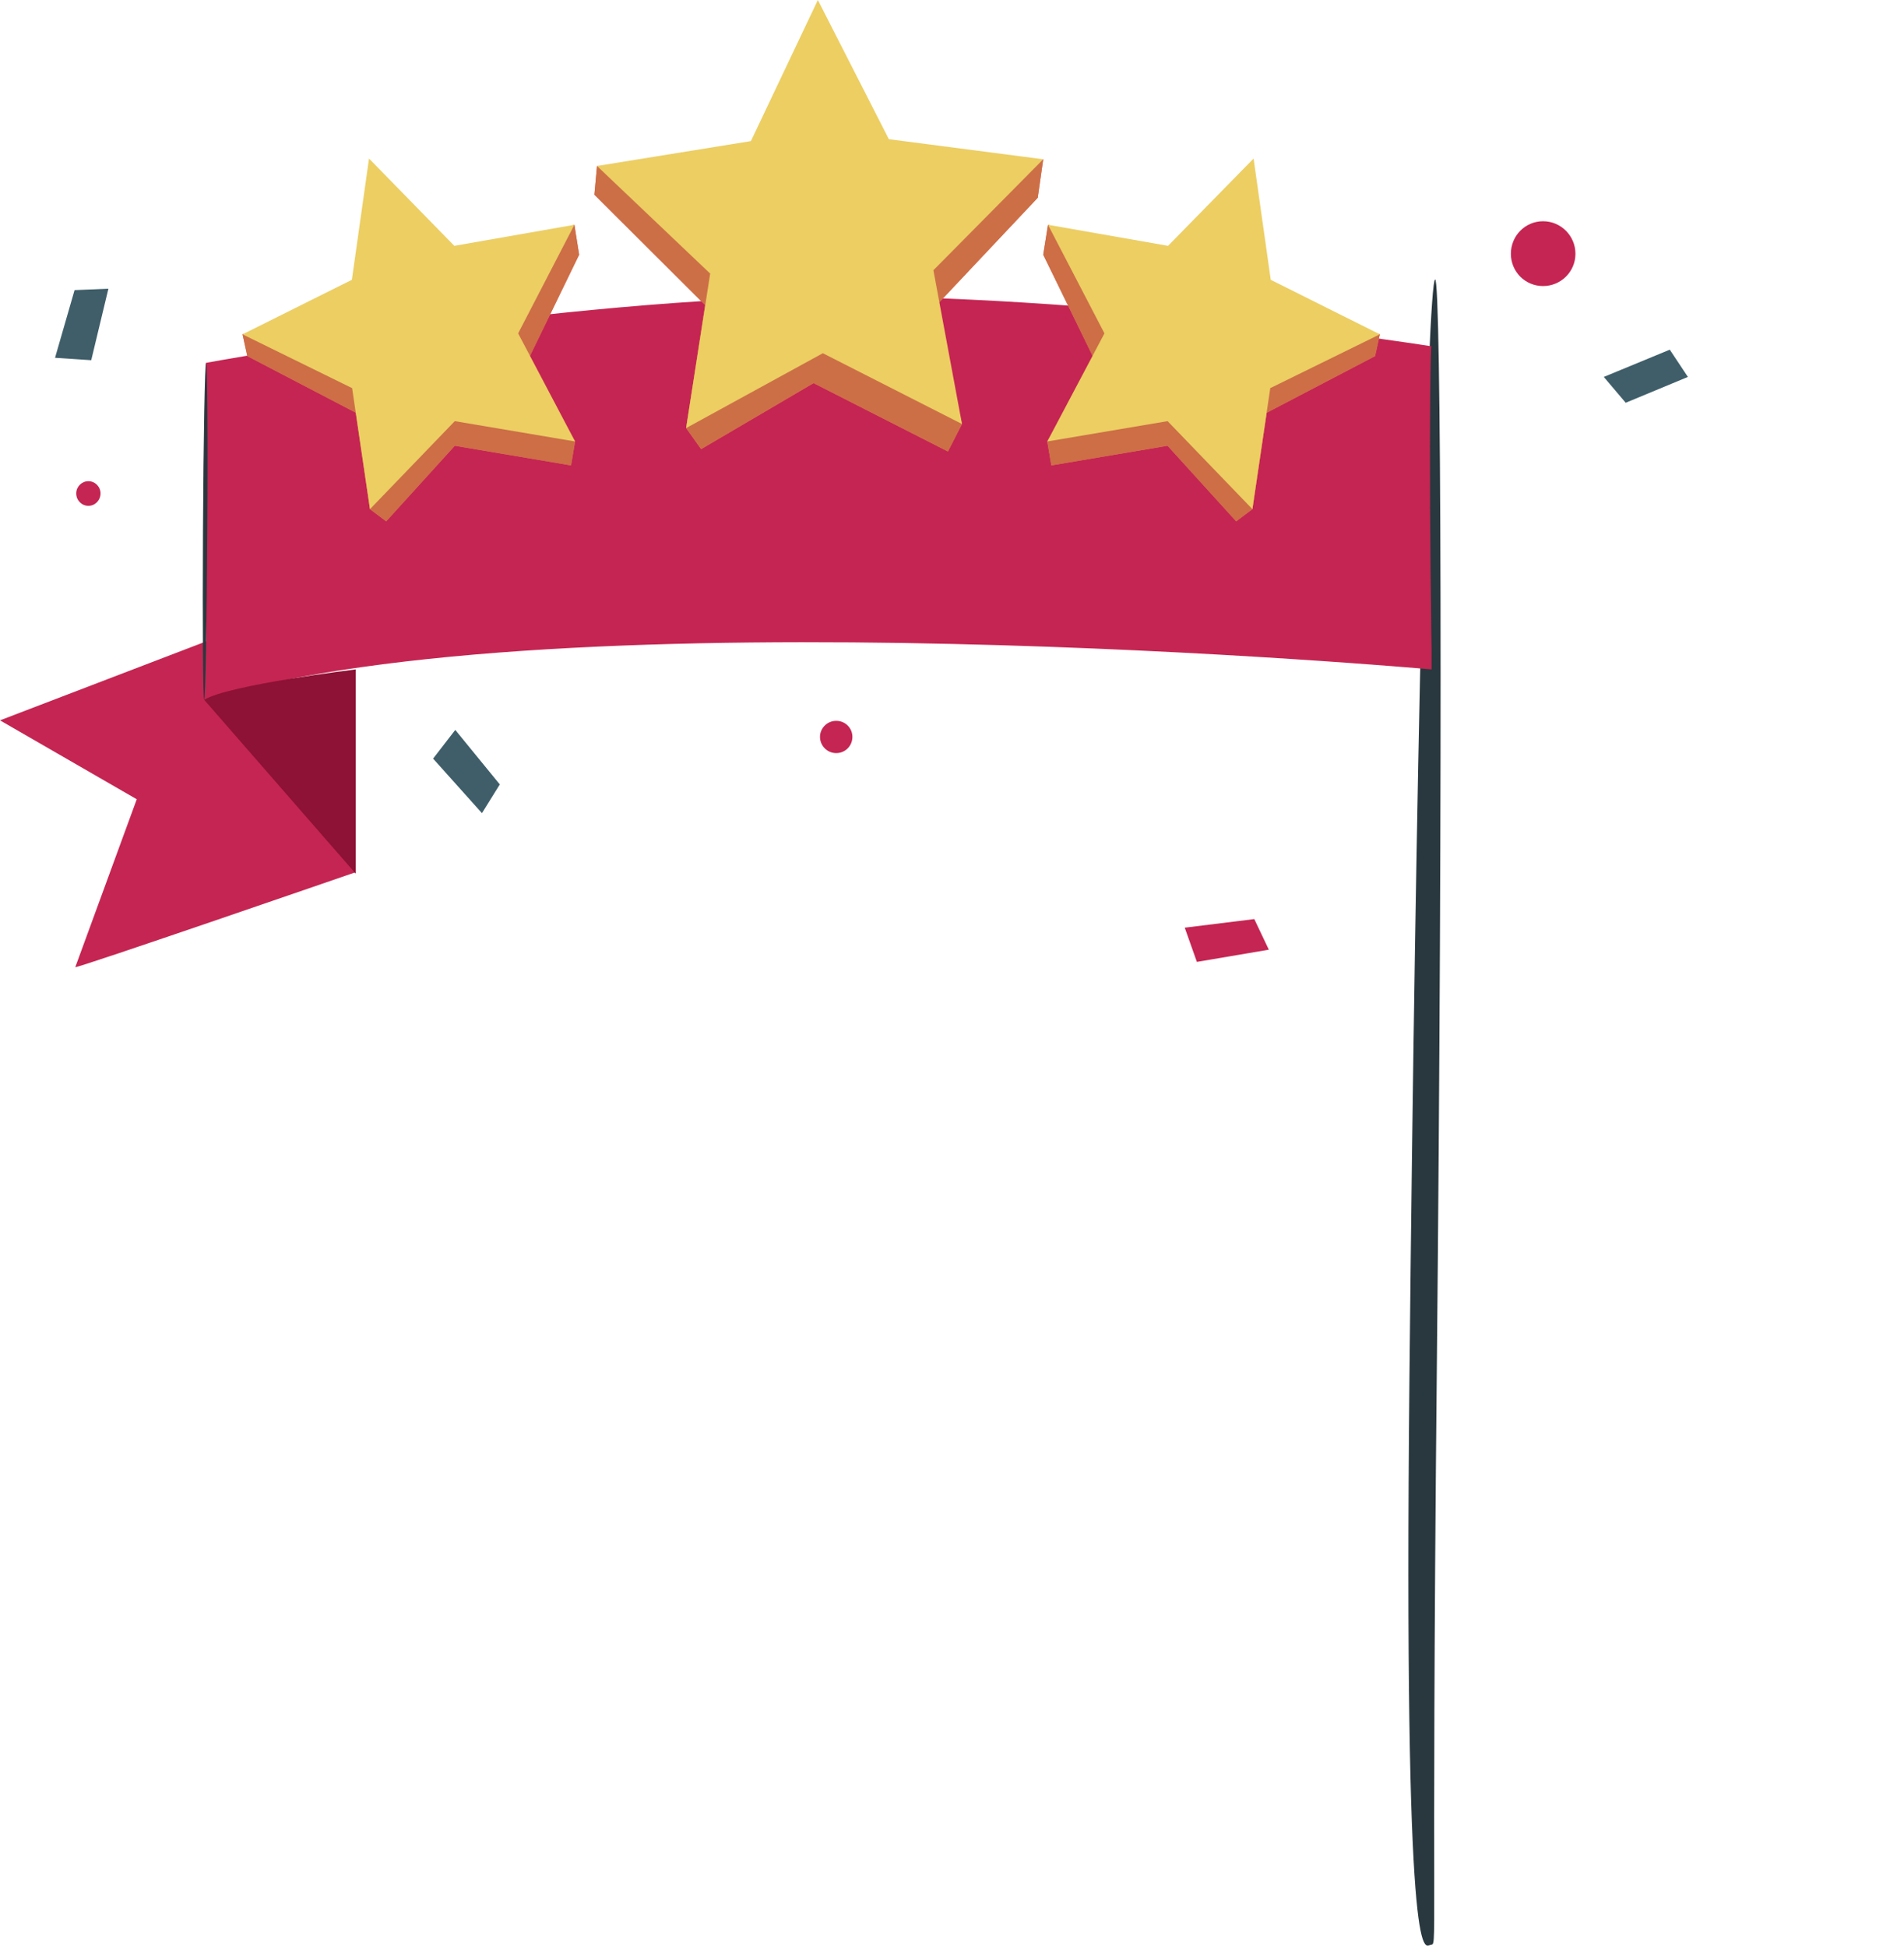 <svg width="135" height="138" viewBox="0 0 135 138" fill="none" xmlns="http://www.w3.org/2000/svg">
<path d="M101.756 19.813C101.218 19.98 100.363 54.818 99.935 97.579C99.513 140.356 100.985 137.988 101.42 137.87C101.958 137.704 101.454 139.773 101.876 96.996C102.299 54.22 102.191 19.695 101.756 19.813Z" fill="#29383E"/>
<path d="M5.338 68.562C5.439 68.663 25.219 61.831 25.219 61.831L17.618 44.318L0 51.066L9.696 56.66L5.338 68.562Z" fill="#C52552"/>
<path d="M14.611 49.591V25.721C14.611 25.721 41.908 20.719 61.587 21.008C81.249 21.313 101.501 24.551 101.501 24.551V47.455C101.501 47.455 39.864 41.928 14.611 49.591Z" fill="#C52552"/>
<path d="M14.476 49.608L25.219 61.933V47.455C25.219 47.455 16.233 48.54 14.476 49.608Z" fill="#8D1235"/>
<path d="M14.611 25.721C14.696 25.721 14.746 31.078 14.696 37.673C14.662 44.267 14.561 49.608 14.476 49.608C14.392 49.608 14.358 44.267 14.392 37.673C14.425 31.078 14.527 25.721 14.611 25.721Z" fill="#29383E"/>
<path d="M101.501 24.551C101.586 24.551 101.687 29.756 101.704 36.164C101.738 42.589 101.704 47.777 101.62 47.777C101.518 47.777 101.434 42.589 101.4 36.164C101.366 29.756 101.417 24.551 101.501 24.551Z" fill="#29383E"/>
<path d="M113.714 26.721L115.268 28.552L119.677 26.721L118.393 24.788L113.714 26.721Z" fill="#3F5E69"/>
<path d="M111.704 17.99C111.704 19.261 110.674 20.279 109.407 20.279C108.14 20.279 107.126 19.261 107.126 17.99C107.126 16.718 108.14 15.684 109.407 15.684C110.674 15.684 111.704 16.718 111.704 17.99Z" fill="#C52552"/>
<path d="M60.438 52.236C60.438 52.88 59.931 53.388 59.289 53.388C58.664 53.388 58.141 52.88 58.141 52.236C58.141 51.608 58.664 51.1 59.289 51.1C59.931 51.1 60.438 51.608 60.438 52.236Z" fill="#C52552"/>
<path d="M7.128 34.977C7.128 35.469 6.74 35.859 6.267 35.859C5.794 35.859 5.405 35.469 5.405 34.977C5.405 34.502 5.794 34.112 6.267 34.112C6.74 34.112 7.128 34.502 7.128 34.977Z" fill="#C52552"/>
<path d="M3.902 25.365L6.469 25.534L7.686 20.465L5.287 20.567L3.902 25.365Z" fill="#3F5E69"/>
<path d="M84.002 65.764L84.863 68.189L89.964 67.324L88.934 65.154L84.002 65.764Z" fill="#C52552"/>
<path d="M32.28 51.744L30.709 53.778L34.172 57.644L35.438 55.609L32.28 51.744Z" fill="#3F5E69"/>
<path d="M26.165 12.97L32.212 19.174L40.726 15.936L41.063 18.056L37.381 25.634L40.776 31.296L40.489 32.992L32.246 31.601L27.381 36.959L26.233 36.094L25.236 29.262L17.534 25.244L17.196 23.701L24.949 21.565L26.165 12.97Z" fill="#ED7068"/>
<path d="M27.381 36.959L26.233 36.094L25.236 29.262L17.534 25.244L17.196 23.701L24.949 21.565L26.165 12.97L32.212 19.174L40.726 15.936L41.063 18.056L37.381 25.634L40.776 31.296L40.489 32.992L32.246 31.601L27.381 36.959Z" fill="#CD6E46"/>
<path d="M26.165 11.24L32.212 17.428L40.726 15.936L36.739 23.633L40.776 31.296L32.246 29.855L26.233 36.094L24.966 27.515L17.196 23.701L24.949 19.836L26.165 11.24Z" fill="#ECCE63"/>
<path d="M88.883 12.97L82.819 19.174L74.306 15.936L73.968 18.056L77.667 25.634L74.255 31.296L74.543 32.992L82.785 31.601L87.65 36.959L88.799 36.094L89.812 29.262L97.498 25.244L97.836 23.701L90.1 21.565L88.883 12.97Z" fill="#ED7068"/>
<path d="M87.65 36.959L82.785 31.601L74.543 32.992L74.255 31.296L77.667 25.634L73.968 18.056L74.306 15.936L82.819 19.174L88.883 12.97L90.1 21.565L97.836 23.701L97.498 25.244L89.812 29.262L88.799 36.094L87.65 36.959Z" fill="#CD6E46"/>
<path d="M88.883 11.24L82.819 17.428L74.306 15.936L78.309 23.633L74.255 31.296L82.786 29.855L88.799 36.094L90.066 27.515L97.836 23.701L90.1 19.836L88.883 11.24Z" fill="#ECCE63"/>
<path d="M57.313 2.119L62.364 11.986L73.968 11.291L73.58 14.02L66.198 21.853L68.208 30.058L67.212 32.008L57.685 27.159L49.712 31.838L48.648 30.346L49.999 21.633L42.144 13.8L42.33 11.766L52.583 12.122L57.313 2.119Z" fill="#ED7068"/>
<path d="M67.212 32.008L57.685 27.159L49.712 31.838L48.648 30.346L49.999 21.633L42.144 13.8L42.33 11.766L52.583 12.122L57.313 2.119L62.364 11.986L73.968 11.291L73.58 14.02L66.198 21.853L68.208 30.058L67.212 32.008Z" fill="#CD6F46"/>
<path d="M57.989 0L63.023 9.867L73.968 11.291L66.181 19.157L68.208 30.058L58.343 25.04L48.648 30.347L50.354 19.395L42.33 11.766L53.242 10.002L57.989 0Z" fill="#ECCE63"/>
</svg>
